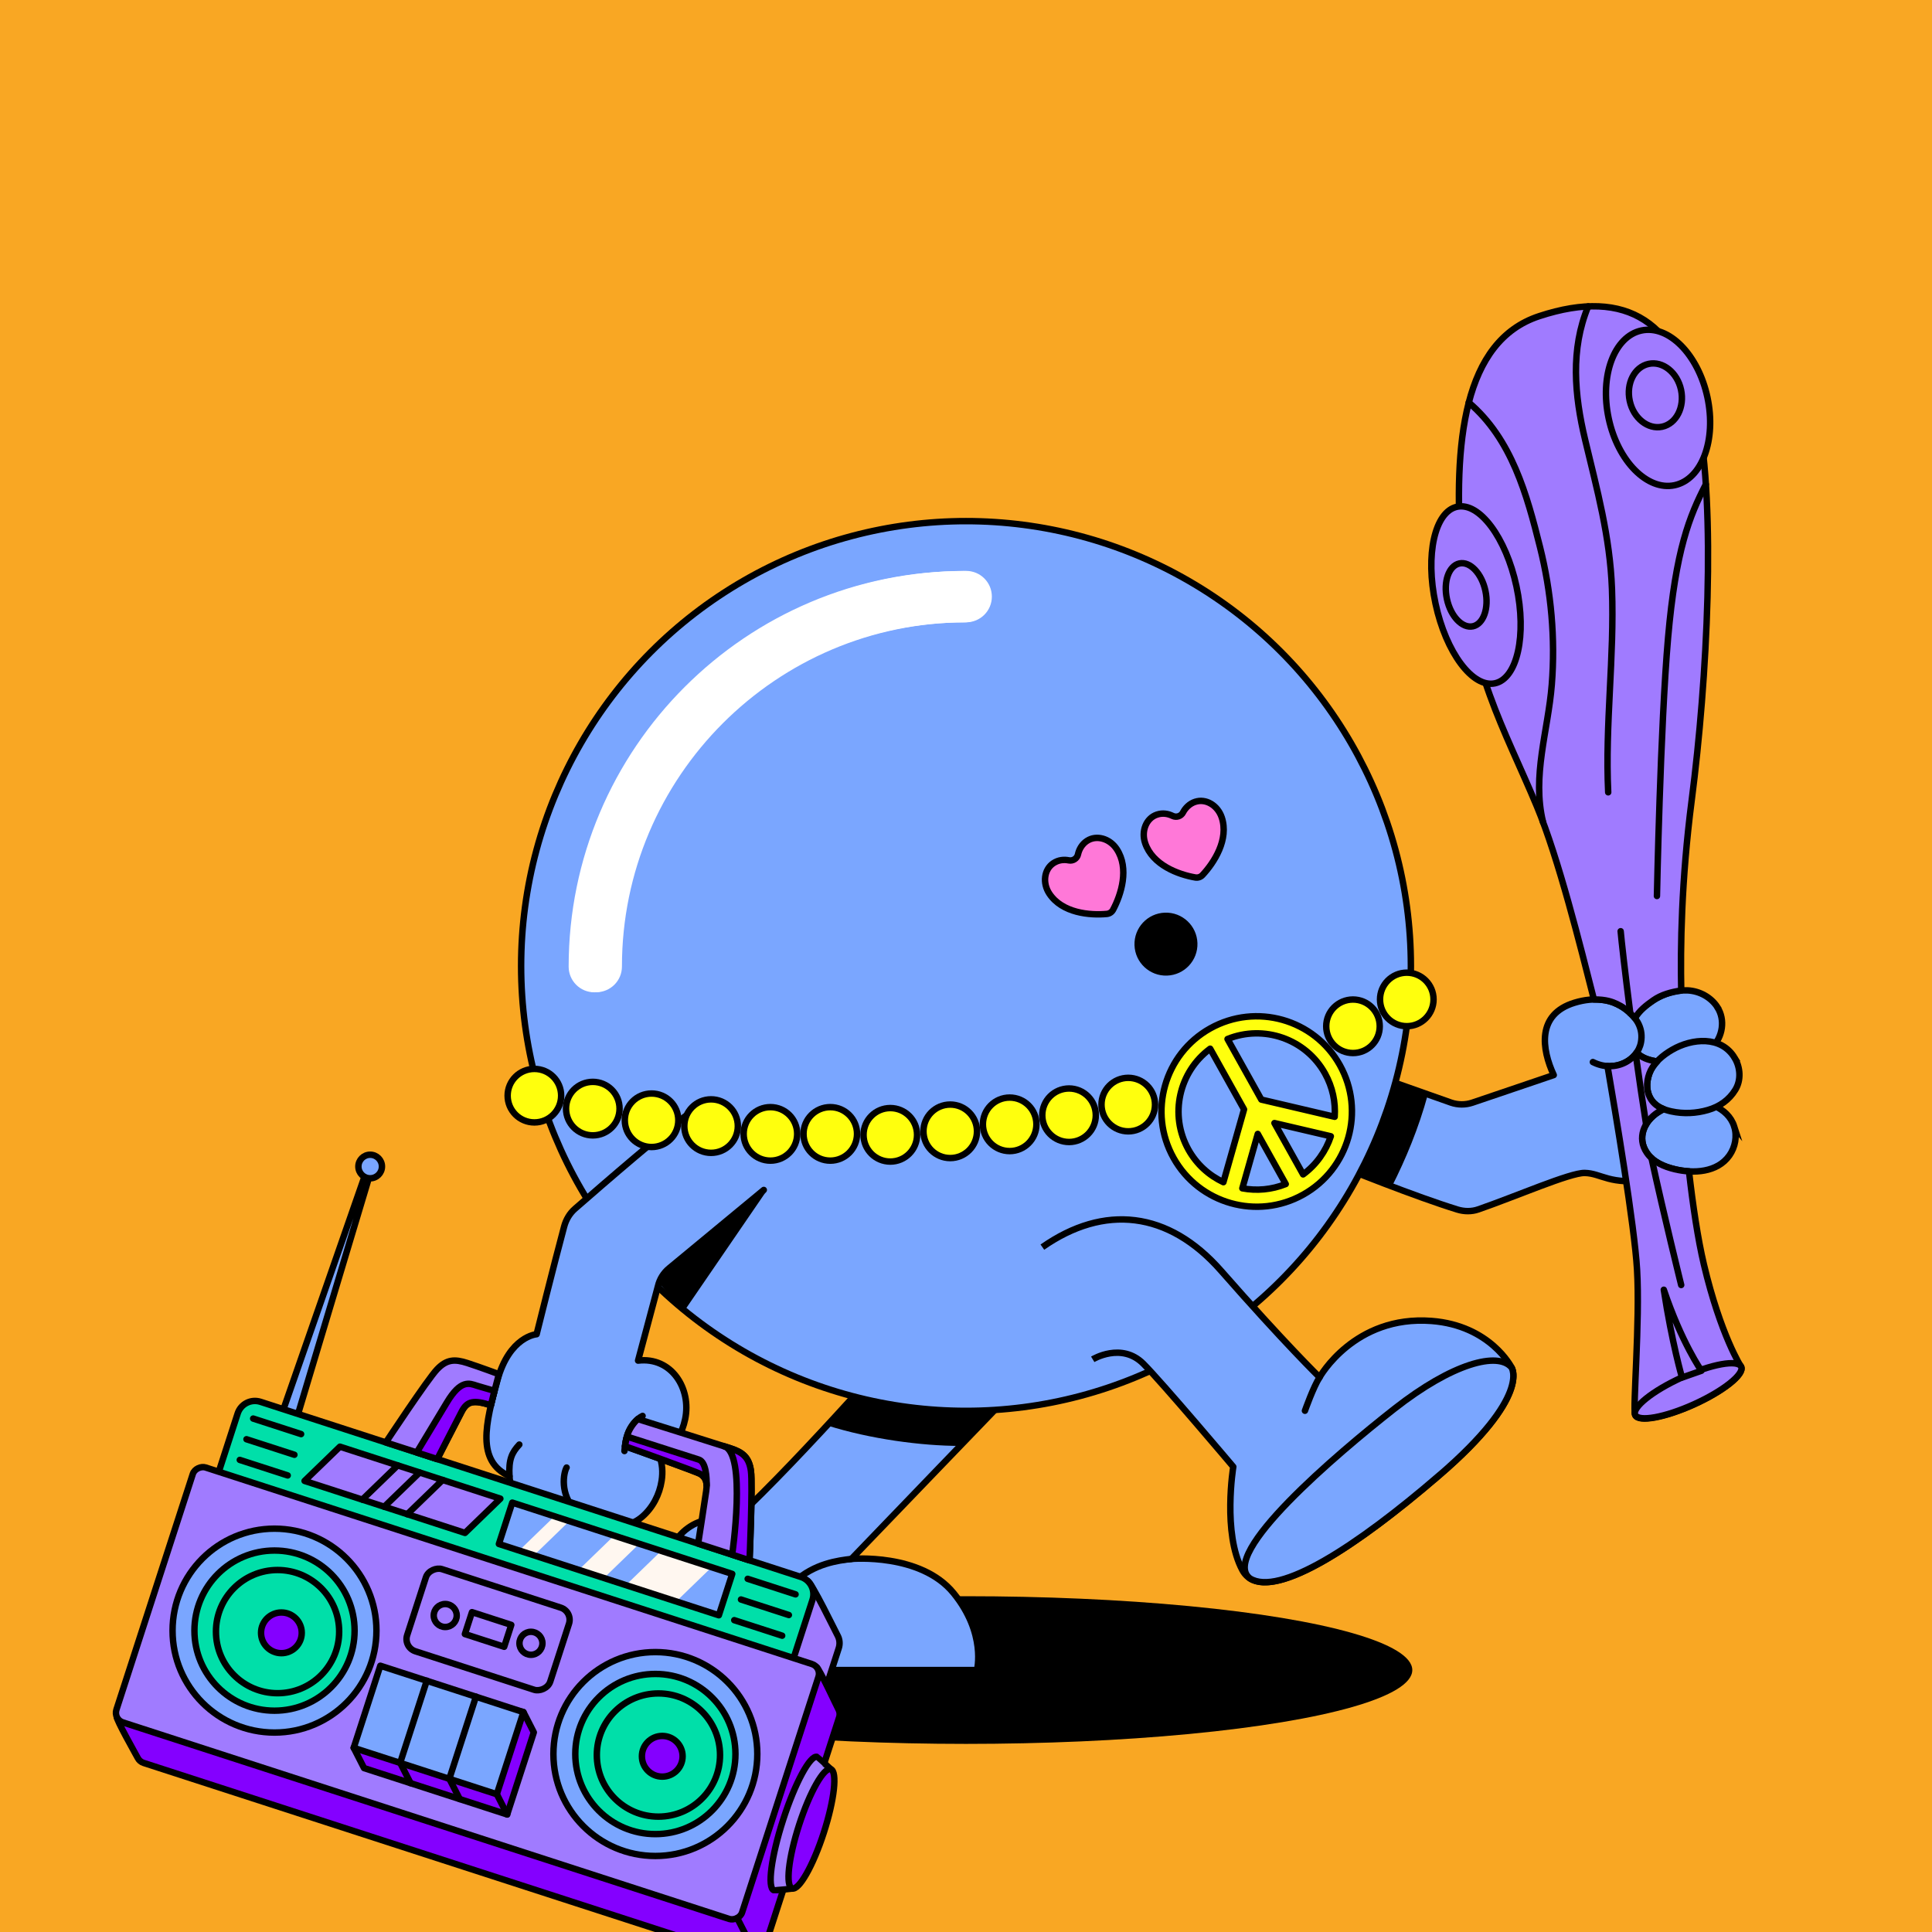 <?xml version="1.0" encoding="UTF-8"?>
<svg xmlns="http://www.w3.org/2000/svg" viewBox="0 0 600 600">
<rect x="0" y="0" width="600" height="600" fill="#333333" stroke="none"/>
<svg id="uuid-76576d14-1db9-41e1-baf2-b575b174d48a" data-name="BACKGROUND" xmlns="http://www.w3.org/2000/svg" viewBox="0 0 600 600"><defs><style>
      .uuid-5f5134e1-be85-4028-9053-a97aa84d746d {
        fill: #f9a723;
      }
    </style></defs><rect class="uuid-5f5134e1-be85-4028-9053-a97aa84d746d" x="-1" y="-1" width="602" height="602"/></svg>
<svg id="uuid-09dbe01b-fc39-4c48-9143-1b11829ee622" data-name="BODY" xmlns="http://www.w3.org/2000/svg" viewBox="0 0 600 600"><defs><style>
      .uuid-0e068f93-a4ce-4525-bc73-042279753465, .uuid-896c9f2e-4bdd-438c-b20a-d49b9a988943, .uuid-f61e2b2e-680e-4412-a25d-9c4f1d374aaa, .uuid-9d2bc652-0f8d-4f45-83f6-147ae07b83ac, .uuid-a8310226-7f3d-4492-965e-668c558de2ee {
        stroke: #000;
        stroke-width: 2px;
      }

      .uuid-0e068f93-a4ce-4525-bc73-042279753465, .uuid-896c9f2e-4bdd-438c-b20a-d49b9a988943, .uuid-9d2bc652-0f8d-4f45-83f6-147ae07b83ac, .uuid-a8310226-7f3d-4492-965e-668c558de2ee {
        fill: #7aa6ff;
      }

      .uuid-0e068f93-a4ce-4525-bc73-042279753465, .uuid-f61e2b2e-680e-4412-a25d-9c4f1d374aaa, .uuid-9d2bc652-0f8d-4f45-83f6-147ae07b83ac {
        stroke-linecap: round;
      }

      .uuid-0e068f93-a4ce-4525-bc73-042279753465, .uuid-f61e2b2e-680e-4412-a25d-9c4f1d374aaa, .uuid-a8310226-7f3d-4492-965e-668c558de2ee {
        stroke-linejoin: round;
      }

      .uuid-4e485c41-11e0-491a-aac2-66b77ba2e3f7 {
        fill: #fff;
      }

      .uuid-896c9f2e-4bdd-438c-b20a-d49b9a988943, .uuid-9d2bc652-0f8d-4f45-83f6-147ae07b83ac {
        stroke-miterlimit: 10;
      }

      .uuid-f61e2b2e-680e-4412-a25d-9c4f1d374aaa {
        fill: none;
      }
    </style></defs><ellipse cx="300" cy="518.65" rx="138.6" ry="22.93"/><g><path class="uuid-896c9f2e-4bdd-438c-b20a-d49b9a988943" d="m319.36,427.14c-1.16,1.05-54.95,57-54.95,57,0,0,21.51-1.95,31.74,10.62,10.23,12.57,7.26,23.89,7.26,23.89h-66.9s-28.69-36.17-28.69-36.17c0,0,3.74-13.4,20.44-10.59,20.9-19.38,55.52-59.13,55.52-59.13l35.59,14.38Z"/><path d="m283.78,412.76l31.28,12.64-3.24,9.5c-2.93,3.03-9.76,10.12-13.64,14.14-11.92,0-27.98-2.13-41.33-6.37,13.95-15.1,26.93-29.92,26.93-29.92Z"/></g><g><path class="uuid-0e068f93-a4ce-4525-bc73-042279753465" d="m409.81,359.6c9.2,3.77,29.89,12.05,42.79,16.03,2.11.65,4.41.69,6.5-.04,11.79-4.08,28.47-11.39,33.03-11.32,5.25.08,7.8,3.93,19.88,2.04,13.36-2.1,22.43-11.99,20.93-23.3-4.21-43.28-25.18-26.79-25.18-26.79,0,0-5.84-8.75-18.76-4.82-11.83,3.6-10.2,14.44-6.47,22.47l-25.29,8.58c-2.14.72-4.45.71-6.59-.02l-35.7-12.61"/><path class="uuid-9d2bc652-0f8d-4f45-83f6-147ae07b83ac" d="m533.36,312.82c2.5,3.94,1.62,9.14-1.57,12.4-2.47,2.53-5.88,3.88-9.32,4.4-2.8.43-5.7.42-8.49-.08-2.14-.39-4.29-1.1-5.79-2.75-1.66-1.83-2.27-4.46-1.98-6.87.51-4.17,3.84-7.14,7.22-9.26,3.17-1.98,6.86-3.26,10.64-3.09,3.8.18,7.36,2.19,9.3,5.24Z"/><path class="uuid-9d2bc652-0f8d-4f45-83f6-147ae07b83ac" d="m538.57,349.84c.97,3.03.32,6.43-1.5,9.01-3.77,5.33-11.17,5.65-16.96,4.27-3.31-.79-6.69-2.21-8.67-5.13-3.13-4.61-.82-9.79,3.48-12.56,2.58-1.66,5.61-2.67,8.63-3.14,5.73-.89,13.1,1.51,15.03,7.56Z"/><path class="uuid-9d2bc652-0f8d-4f45-83f6-147ae07b83ac" d="m538.71,328.53c1.8,2.99,2.06,6.89.22,9.9-1.95,3.2-4.94,5.25-8.49,6.28-3.66,1.07-7.64,1.27-11.4.44-2.25-.5-4.53-1.38-5.96-3.28-1.86-2.47-1.89-5.68-.85-8.49,1.2-3.24,4.17-5.69,7.09-7.37,6.15-3.56,15.21-4.43,19.39,2.52Z"/><path class="uuid-9d2bc652-0f8d-4f45-83f6-147ae07b83ac" d="m501.85,311.68s9.27,3.84,7.77,12.02c-1.04,5.68-8.17,9.55-14.94,6.13"/><path class="uuid-f61e2b2e-680e-4412-a25d-9c4f1d374aaa" d="m500.67,331.08c2.41,1.63,5.11,8.04,3.4,14.42"/><path d="m443.44,339.88c-2.88,10.58-6.94,20.23-11.17,28.59-10.17-3.78-21.16-9.53-27-11.93l11.83-26.02,26.35,9.36Z"/></g><g><circle class="uuid-896c9f2e-4bdd-438c-b20a-d49b9a988943" cx="300" cy="300" r="138.16"/><path class="uuid-4e485c41-11e0-491a-aac2-66b77ba2e3f7" d="m184.58,308.17c-4.41,0-7.98-3.57-7.98-7.98,0-67.74,55.11-122.86,122.86-122.86,4.41,0,7.98,3.57,7.98,7.98s-3.57,7.98-7.98,7.98c-58.94,0-106.9,47.95-106.9,106.9,0,4.41-3.57,7.98-7.98,7.98Z"/></g><path class="uuid-f61e2b2e-680e-4412-a25d-9c4f1d374aaa" d="m264.41,484.14c-4.06.49-11.49,1.36-17.85,7.23"/><path class="uuid-4e485c41-11e0-491a-aac2-66b77ba2e3f7" d="m185.17,308.14c-4.41,0-7.98-3.57-7.98-7.98,0-67.74,55.11-122.86,122.86-122.86,4.41,0,7.98,3.57,7.98,7.98s-3.57,7.98-7.98,7.98c-58.94,0-106.9,47.95-106.9,106.9,0,4.41-3.57,7.98-7.98,7.98Z"/><path d="m203.75,397.46l34.2-27.46-24.86,36.3c-6.73-5.1-3.66-2.61-9.34-8.83Z"/><path class="uuid-a8310226-7f3d-4492-965e-668c558de2ee" d="m323.72,387.31c19.14-13.4,39.15-11.3,55.52,7.36,19.6,22.35,30.57,33.06,30.57,33.06,0,0,10.74-19.34,34.77-17.5,18.26,1.4,24.84,14.43,24.84,14.43,0,0,6.21,8.82-22.45,33.5-28.66,24.68-54.93,40.92-61.14,29.46-6.21-11.46-2.82-32.1-2.82-32.1,0,0-22.02-26.09-27.94-32.01-6.79-6.79-15.71-1.36-15.71-1.36"/><path class="uuid-896c9f2e-4bdd-438c-b20a-d49b9a988943" d="m446.97,458.17c-25.89,22.29-49.82,37.69-58.79,32.02-9.77-7.44,26.84-38.54,44.88-52.7,18.04-14.16,32.17-17.82,36.36-12.81,0,0,6.21,8.82-22.45,33.5Z"/><path class="uuid-f61e2b2e-680e-4412-a25d-9c4f1d374aaa" d="m409.81,427.74c-1.89,2.86-4.55,10.38-4.55,10.38"/><g><path class="uuid-0e068f93-a4ce-4525-bc73-042279753465" d="m214.11,345.7c-8.05,5.83-25.34,20.79-35.52,29.67-1.67,1.45-2.82,3.41-3.39,5.55-3.14,11.67-8.55,33.44-8.55,33.44,0,0-8.42.58-12.19,14.35-3.64,13.3-6.64,25.06,3.77,29.75.35,7.47,7.51,15.45,19.2,9.41.14-.06,1.32,1.32,1.44,1.45,2.64,2.7,6.36,4.45,10.13,4.81,3.65.36,7.61-.67,10.43-3.08,3.29-2.81,5.4-6.94,6.05-11.2.4-2.61.26-5.31-.75-7.78,0,0,6.2-2.51,8.05-11.34,1.99-9.49-4.22-19.42-14.62-18.18l6.17-23.11c.51-2.2,1.74-4.16,3.49-5.59l29.38-24.3"/><path class="uuid-f61e2b2e-680e-4412-a25d-9c4f1d374aaa" d="m204.73,452.06c-1.37-3.47-5.39-7.08-9-6.88"/><path class="uuid-f61e2b2e-680e-4412-a25d-9c4f1d374aaa" d="m178.86,469.3c-5.16-5.27-3.82-11.97-2.9-13.54"/><path class="uuid-f61e2b2e-680e-4412-a25d-9c4f1d374aaa" d="m158.22,458.45c-.27-5.22.73-7.32,3.06-9.83"/><path class="uuid-f61e2b2e-680e-4412-a25d-9c4f1d374aaa" d="m193.93,450.63c.14-2.07.48-4.16,1.32-6.06.85-1.95,2.36-3.88,4.31-4.85"/></g></svg>
<svg id="uuid-6a02459f-1b68-443c-bd4b-7b11b7abbe5a" data-name="BODY" xmlns="http://www.w3.org/2000/svg" viewBox="0 0 600 600"><defs><style>
      .uuid-f630b38e-3266-47b2-bfbc-f2260501e18f {
        fill: #ff78d8;
        stroke: #000;
        stroke-linecap: round;
        stroke-linejoin: round;
        stroke-width: 2px;
      }
    </style></defs><circle cx="362.12" cy="293.18" r="9.78" transform="translate(-9.59 12.26) rotate(-1.91)"/><path class="uuid-f630b38e-3266-47b2-bfbc-f2260501e18f" d="m337.57,261.14c-1.59,1.06-2.46,2.67-2.79,4.19-.28,1.29-1.56,2.12-2.85,1.86-1.5-.3-3.22-.16-4.8.89-2.88,1.92-3.44,6.16-1.23,9.48,3.99,6.01,12.54,6.76,17.83,6.27.82-.08,1.55-.56,1.94-1.29,2.5-4.69,5.12-12.85,1.13-18.86-2.2-3.32-6.33-4.45-9.21-2.54Z"/><path class="uuid-f630b38e-3266-47b2-bfbc-f2260501e18f" d="m371.18,249c-1.81.61-3.07,1.94-3.79,3.32-.6,1.17-2.05,1.64-3.24,1.06-1.37-.67-3.07-1-4.87-.39-3.28,1.1-4.92,5.06-3.65,8.83,2.29,6.84,10.35,9.79,15.59,10.69.82.14,1.64-.14,2.21-.74,3.64-3.88,8.28-11.08,5.99-17.92-1.27-3.78-4.96-5.94-8.24-4.84Z"/></svg>
<svg id="uuid-1814dd4d-896f-43a9-8cc5-9df7690e94a2" data-name="BACKGROUND" xmlns="http://www.w3.org/2000/svg" viewBox="0 0 600 600"><defs><style>
      .uuid-3be35196-23eb-415c-bbdf-01577589215b {
        fill: #ffff0d;
        stroke: #000;
        stroke-linecap: round;
        stroke-linejoin: round;
        stroke-width: 2px;
      }
    </style></defs><path class="uuid-3be35196-23eb-415c-bbdf-01577589215b" d="m375.86,319.37c-14.26,7.96-19.36,25.98-11.4,40.24,7.96,14.26,25.98,19.36,40.24,11.4,14.26-7.96,19.36-25.98,11.4-40.24-7.96-14.26-25.98-19.36-40.24-11.4Zm-.03,6.32l10.52,18.84-6.41,22.61c-4.44-2.08-8.29-5.52-10.86-10.12-6.02-10.78-2.93-24.18,6.75-31.33Zm9.99,43.35l4.79-16.89,8.69,15.57c-4.39,1.76-9.06,2.15-13.48,1.32Zm18.87-4.32l-8.9-15.94,17.51,4.1c-1.55,4.62-4.47,8.8-8.6,11.84Zm9.8-17.89l-22.77-5.34-10.5-18.81c11.18-4.52,24.23-.12,30.26,10.68,2.38,4.26,3.33,8.94,3.02,13.47Z"/><circle class="uuid-3be35196-23eb-415c-bbdf-01577589215b" cx="420.18" cy="318.72" r="8.31"/><circle class="uuid-3be35196-23eb-415c-bbdf-01577589215b" cx="436.89" cy="310.38" r="8.31"/><circle class="uuid-3be35196-23eb-415c-bbdf-01577589215b" cx="350.39" cy="343.04" r="8.31"/><circle class="uuid-3be35196-23eb-415c-bbdf-01577589215b" cx="332" cy="346.35" r="8.31"/><circle class="uuid-3be35196-23eb-415c-bbdf-01577589215b" cx="313.56" cy="349.17" r="8.31"/><circle class="uuid-3be35196-23eb-415c-bbdf-01577589215b" cx="295.1" cy="351.34" r="8.31"/><circle class="uuid-3be35196-23eb-415c-bbdf-01577589215b" cx="276.49" cy="352.43" r="8.31"/><circle class="uuid-3be35196-23eb-415c-bbdf-01577589215b" cx="257.85" cy="352.14" r="8.31"/><circle class="uuid-3be35196-23eb-415c-bbdf-01577589215b" cx="239.26" cy="352.14" r="8.31"/><circle class="uuid-3be35196-23eb-415c-bbdf-01577589215b" cx="220.83" cy="349.72" r="8.31"/><circle class="uuid-3be35196-23eb-415c-bbdf-01577589215b" cx="202.35" cy="347.91" r="8.31"/><circle class="uuid-3be35196-23eb-415c-bbdf-01577589215b" cx="184.1" cy="344.29" r="8.31"/><circle class="uuid-3be35196-23eb-415c-bbdf-01577589215b" cx="165.96" cy="340.27" r="8.31"/></svg>
<svg id="uuid-55ecc028-236b-4107-a473-b463f673f86d" data-name="BODY" xmlns="http://www.w3.org/2000/svg" xmlns:xlink="http://www.w3.org/1999/xlink" viewBox="0 0 600 600"><defs><style>
      .uuid-f7cf47f1-387c-40c0-8451-efa3e1f48bb3, .uuid-6ab753ec-842d-4635-8bda-4f11118cf21d, .uuid-e45dda09-b6fd-469a-8eb9-5847bc51013b, .uuid-b4015b0b-b5a2-4504-ab5f-b3dc7c0f0bea, .uuid-b1a063f9-d398-49ac-8717-dedd55fd17c7 {
        fill: none;
      }

      .uuid-6ab753ec-842d-4635-8bda-4f11118cf21d {
        clip-path: url(#uuid-cd30974c-211b-420c-b621-0d4b41918d4b);
      }

      .uuid-e45dda09-b6fd-469a-8eb9-5847bc51013b {
        clip-path: url(#uuid-0ad76e5b-fc91-46c9-818d-ed4d146208f8);
      }

      .uuid-8a193521-0ef5-4407-9ee8-bb4ebcd57992, .uuid-acba282c-cbdd-4fe6-aee3-1b2aaa578edb, .uuid-d76bb13e-79ef-4d22-868e-758f3fc81ba4, .uuid-7ca8cd12-c4ef-474d-b7e8-9ac616bc8090, .uuid-53cbd553-6925-4261-892e-503624ed011f, .uuid-8318a3fb-8d6a-4db7-b071-a15a473496d3, .uuid-93feedb8-91e3-42a2-bd0a-197c246fdb2b, .uuid-aa1376c1-8f7a-4198-be7e-f0dfeb7eba4b, .uuid-b4015b0b-b5a2-4504-ab5f-b3dc7c0f0bea, .uuid-b1a063f9-d398-49ac-8717-dedd55fd17c7 {
        stroke: #000;
        stroke-linecap: round;
        stroke-linejoin: round;
      }

      .uuid-8a193521-0ef5-4407-9ee8-bb4ebcd57992, .uuid-acba282c-cbdd-4fe6-aee3-1b2aaa578edb, .uuid-124c2ab5-3017-4aff-88c5-916403019659 {
        fill: #7aa6ff;
      }

      .uuid-8a193521-0ef5-4407-9ee8-bb4ebcd57992, .uuid-7ca8cd12-c4ef-474d-b7e8-9ac616bc8090, .uuid-53cbd553-6925-4261-892e-503624ed011f, .uuid-93feedb8-91e3-42a2-bd0a-197c246fdb2b, .uuid-b4015b0b-b5a2-4504-ab5f-b3dc7c0f0bea {
        stroke-width: 2px;
      }

      .uuid-acba282c-cbdd-4fe6-aee3-1b2aaa578edb, .uuid-8318a3fb-8d6a-4db7-b071-a15a473496d3, .uuid-aa1376c1-8f7a-4198-be7e-f0dfeb7eba4b, .uuid-b1a063f9-d398-49ac-8717-dedd55fd17c7 {
        stroke-width: 2px;
      }

      .uuid-d76bb13e-79ef-4d22-868e-758f3fc81ba4 {
        stroke-width: 2px;
      }

      .uuid-d76bb13e-79ef-4d22-868e-758f3fc81ba4, .uuid-7ca8cd12-c4ef-474d-b7e8-9ac616bc8090 {
        fill: #8400ff;
      }

      .uuid-66f64252-28db-40bd-8f2c-f28f22893256 {
        fill: #fff7f0;
      }

      .uuid-53cbd553-6925-4261-892e-503624ed011f, .uuid-8318a3fb-8d6a-4db7-b071-a15a473496d3 {
        fill: #a07bff;
      }

      .uuid-93feedb8-91e3-42a2-bd0a-197c246fdb2b, .uuid-aa1376c1-8f7a-4198-be7e-f0dfeb7eba4b {
        fill: #00dfa9;
      }
    </style><clipPath id="uuid-0ad76e5b-fc91-46c9-818d-ed4d146208f8"><rect class="uuid-f7cf47f1-387c-40c0-8451-efa3e1f48bb3" x="16.46" y="333.04" width="288" height="266.96"/></clipPath><clipPath id="uuid-cd30974c-211b-420c-b621-0d4b41918d4b"><rect class="uuid-f7cf47f1-387c-40c0-8451-efa3e1f48bb3" x="184.41" y="448.21" width="13.5" height="71.81" transform="translate(-328.3 516.71) rotate(-72.04)"/></clipPath></defs><g id="uuid-c271d4e6-0ed9-43ec-a6eb-586182258769" data-name="uuid-aa1a3761-725c-4c6a-bb08-3b927dabb1b6"><g class="uuid-e45dda09-b6fd-469a-8eb9-5847bc51013b"><g><g><polygon class="uuid-8a193521-0ef5-4407-9ee8-bb4ebcd57992" points="91.61 442.3 86.94 440.79 114.36 362.08 115.56 362.47 91.61 442.3"/><circle class="uuid-8a193521-0ef5-4407-9ee8-bb4ebcd57992" cx="114.96" cy="362.27" r="3.66"/></g><g><path class="uuid-53cbd553-6925-4261-892e-503624ed011f" d="m250.78,490.94l-162.48-40.18c-2.64-.86-5.48.59-6.33,3.23l-6.05,18.67c-.86,2.64.59,5.48,3.23,6.33l168.95,54.76c2.64.86,5.48-.59,6.33-3.23l6.05-18.67c.45-1.38.27-2.81-.38-3.98-.6-1.08-8.05-16.51-9.32-16.92h0Z"/><path class="uuid-aa1376c1-8f7a-4198-be7e-f0dfeb7eba4b" d="m80.92,435.35l167.79,54.38c2.96.96,4.58,4.14,3.62,7.1l-7.41,22.87-178.52-57.86,7.41-22.87c.96-2.96,4.14-4.58,7.1-3.62Z"/><g><polygon class="uuid-53cbd553-6925-4261-892e-503624ed011f" points="144.41 476.06 94.59 459.91 105.57 449.28 155.39 465.42 144.41 476.06"/><g><line class="uuid-b4015b0b-b5a2-4504-ab5f-b3dc7c0f0bea" x1="126.49" y1="470.25" x2="137.47" y2="459.61"/><line class="uuid-b4015b0b-b5a2-4504-ab5f-b3dc7c0f0bea" x1="119.33" y1="467.93" x2="130.31" y2="457.3"/><line class="uuid-b4015b0b-b5a2-4504-ab5f-b3dc7c0f0bea" x1="112.52" y1="465.72" x2="123.5" y2="455.09"/></g></g><g><rect class="uuid-124c2ab5-3017-4aff-88c5-916403019659" x="184.41" y="448.21" width="13.5" height="71.81" transform="translate(-328.3 516.71) rotate(-72.04)"/><g class="uuid-6ab753ec-842d-4635-8bda-4f11118cf21d"><g><polygon class="uuid-66f64252-28db-40bd-8f2c-f28f22893256" points="210.04 497.33 194.4 492.26 205.38 481.62 221.02 486.69 210.04 497.33"/><polygon class="uuid-66f64252-28db-40bd-8f2c-f28f22893256" points="187.58 490.05 179.76 487.51 190.74 476.88 198.56 479.41 187.58 490.05"/><polygon class="uuid-66f64252-28db-40bd-8f2c-f28f22893256" points="165.85 483 161.25 481.51 172.23 470.88 176.83 472.37 165.85 483"/></g></g><rect class="uuid-b1a063f9-d398-49ac-8717-dedd55fd17c7" x="184.41" y="448.21" width="13.5" height="71.81" transform="translate(-328.3 516.71) rotate(-72.04)"/></g><g><line class="uuid-b4015b0b-b5a2-4504-ab5f-b3dc7c0f0bea" x1="78.63" y1="440.55" x2="93.51" y2="445.37"/><line class="uuid-b4015b0b-b5a2-4504-ab5f-b3dc7c0f0bea" x1="74.47" y1="453.39" x2="89.35" y2="458.21"/><line class="uuid-b4015b0b-b5a2-4504-ab5f-b3dc7c0f0bea" x1="76.55" y1="446.97" x2="91.43" y2="451.79"/></g><g><line class="uuid-b4015b0b-b5a2-4504-ab5f-b3dc7c0f0bea" x1="232.2" y1="490.32" x2="247.07" y2="495.14"/><line class="uuid-b4015b0b-b5a2-4504-ab5f-b3dc7c0f0bea" x1="228.03" y1="503.16" x2="242.91" y2="507.98"/><line class="uuid-b4015b0b-b5a2-4504-ab5f-b3dc7c0f0bea" x1="230.12" y1="496.74" x2="244.99" y2="501.56"/></g></g><g><path class="uuid-7ca8cd12-c4ef-474d-b7e8-9ac616bc8090" d="m232.92,608.52l-188.32-61.03c-.83-.27-1.47-.85-1.83-1.56s-6.8-12.03-6.53-12.86l30.07-62.74c.54-1.65,2.31-2.56,3.96-2.02l183.3,49.39c.76.25,6.38,12.41,6.76,13.05.44.75.57,1.67.28,2.56l-23.72,73.19c-.54,1.65-2.31,2.56-3.96,2.02h0Z"/><rect class="uuid-8318a3fb-8d6a-4db7-b071-a15a473496d3" x="103.55" y="423.69" width="83.23" height="204.26" rx="3.15" ry="3.15" transform="translate(-399.79 501.8) rotate(-72.04)"/><line class="uuid-b4015b0b-b5a2-4504-ab5f-b3dc7c0f0bea" x1="235.39" y1="608.29" x2="228.96" y2="595.7"/></g><g><circle class="uuid-8a193521-0ef5-4407-9ee8-bb4ebcd57992" cx="85.25" cy="506.4" r="31.66"/><circle class="uuid-93feedb8-91e3-42a2-bd0a-197c246fdb2b" cx="85.25" cy="506.4" r="24.87"/><circle class="uuid-b4015b0b-b5a2-4504-ab5f-b3dc7c0f0bea" cx="86.2" cy="506.71" r="19.13"/><circle class="uuid-7ca8cd12-c4ef-474d-b7e8-9ac616bc8090" cx="87.39" cy="507.09" r="6.32"/></g><g><circle class="uuid-8a193521-0ef5-4407-9ee8-bb4ebcd57992" cx="203.53" cy="544.73" r="31.66"/><circle class="uuid-93feedb8-91e3-42a2-bd0a-197c246fdb2b" cx="203.53" cy="544.73" r="24.87"/><circle class="uuid-b4015b0b-b5a2-4504-ab5f-b3dc7c0f0bea" cx="204.48" cy="545.04" r="19.13"/><circle class="uuid-7ca8cd12-c4ef-474d-b7e8-9ac616bc8090" cx="205.67" cy="545.43" r="6.32"/></g><g><g><rect class="uuid-b1a063f9-d398-49ac-8717-dedd55fd17c7" x="148.01" y="499.61" width="7.15" height="12.83" transform="translate(-376.53 494.21) rotate(-72.04)"/><circle class="uuid-b4015b0b-b5a2-4504-ab5f-b3dc7c0f0bea" cx="138.27" cy="501.71" r="3.57"/><circle class="uuid-b4015b0b-b5a2-4504-ab5f-b3dc7c0f0bea" cx="164.89" cy="510.34" r="3.57"/></g><rect class="uuid-b1a063f9-d398-49ac-8717-dedd55fd17c7" x="138.18" y="482.66" width="26.81" height="46.72" rx="3.97" ry="3.97" transform="translate(-376.53 494.21) rotate(-72.04)"/></g><g><polygon class="uuid-7ca8cd12-c4ef-474d-b7e8-9ac616bc8090" points="157.51 563.5 113.06 549.1 109.84 542.79 121.33 523.59 162.56 531.69 165.78 538 157.51 563.5"/><rect class="uuid-acba282c-cbdd-4fe6-aee3-1b2aaa578edb" x="122.8" y="513.88" width="26.81" height="46.72" transform="translate(-416.86 501.17) rotate(-72.04)"/><polyline class="uuid-b4015b0b-b5a2-4504-ab5f-b3dc7c0f0bea" points="127.51 553.78 124.28 547.45 132.54 521.96"/><polyline class="uuid-b4015b0b-b5a2-4504-ab5f-b3dc7c0f0bea" points="142.78 558.73 139.55 552.4 147.81 526.91"/><line class="uuid-b4015b0b-b5a2-4504-ab5f-b3dc7c0f0bea" x1="154.29" y1="557.19" x2="157.51" y2="563.5"/></g><path class="uuid-53cbd553-6925-4261-892e-503624ed011f" d="m245.96,586.54c-.21.07-5.45.56-5.62.5-2.11-.68-.82-10.51,2.89-21.95,3.71-11.44,8.43-20.16,10.54-19.47.1.03,4.15,3.73,4.23,3.8,1.73,1.42-9.72,36.37-12.03,37.12h0Z"/><ellipse class="uuid-d76bb13e-79ef-4d22-868e-758f3fc81ba4" cx="252" cy="567.93" rx="19.46" ry="4.02" transform="translate(-365.96 632.55) rotate(-72.04)"/><g><path class="uuid-53cbd553-6925-4261-892e-503624ed011f" d="m152.45,436.42s.66-2.76,1.4-5.54,1.09-4.12,1.09-4.12c0,0-5.88-2.19-9.8-3.46-3.92-1.27-6.41-1.17-9.39,1.94-2.97,3.11-15.92,22.72-15.92,22.72l15.96,5.17s5.87-11.48,7.58-14.75,3.7-3.7,9.07-1.96h0Z"/><path class="uuid-7ca8cd12-c4ef-474d-b7e8-9ac616bc8090" d="m152.45,436.42s.5-2.1,1.12-4.48c-2.12-.62-4.79-1.37-5.52-1.61-2.23-.72-4.92-2.05-9.31,5.29-3.09,5.15-7.16,11.9-9.31,15.45h0l6.37,2.06s5.87-11.48,7.58-14.75c1.71-3.27,3.7-3.7,9.07-1.96Z"/></g><g><path class="uuid-53cbd553-6925-4261-892e-503624ed011f" d="m194.13,449.15s.25-2.82,1.22-4.81c1.13-2.3,2.73-3.64,2.73-3.64,0,0,24.75,7.78,28.66,9.04,3.92,1.27,5.88,2.81,6.46,7.08s-.43,27.74-.43,27.74l-15.96-5.17s1.99-12.74,2.51-16.4c.24-1.66.18-2.89-.46-3.9-.31-.49-.76-.93-1.38-1.34-.91-.6-21.63-8.04-23.37-8.61h0Z"/><path class="uuid-7ca8cd12-c4ef-474d-b7e8-9ac616bc8090" d="m233.21,456.83c-.58-4.26-2.55-5.81-6.46-7.08l-1.83-.59c7.01,2.27,2.46,33.66,2.46,33.66l5.4,1.75s1.02-23.47.43-27.74h0Z"/><path class="uuid-7ca8cd12-c4ef-474d-b7e8-9ac616bc8090" d="m218.87,459.1c.39.62.55,1.34.57,2.18.05-2.37-.14-7.25-2.42-7.99-2.34-.76-16.13-5.17-22.32-7.15-.43,1.56-.56,3.02-.56,3.02,1.74.56,22.46,8,23.37,8.61.62.41,1.07.85,1.38,1.34h0Z"/></g></g></g></g></svg>
<svg id="uuid-058dae0e-0ea2-49ca-ae9f-b68ef70ad996" data-name="BASE" xmlns="http://www.w3.org/2000/svg" viewBox="0 0 600 600"><defs><style>
      .uuid-c178cbd3-a724-433a-a7c3-f6cdad9c3981 {
        fill: #a07bff;
      }

      .uuid-c178cbd3-a724-433a-a7c3-f6cdad9c3981, .uuid-3810ce6e-eb88-48ed-bcff-bd0506d0cbae {
        stroke: #000;
        stroke-linecap: round;
        stroke-linejoin: round;
        stroke-width: 2px;
      }

      .uuid-3810ce6e-eb88-48ed-bcff-bd0506d0cbae {
        fill: none;
      }
    </style></defs><g><path class="uuid-c178cbd3-a724-433a-a7c3-f6cdad9c3981" d="m502.22,311.85c1.42.67,3.02,1.57,5.54,4.38,1.26-2.31,3.53-4.05,5.67-5.56,2.52-1.79,5.63-2.61,8.69-3.05-.27-13.26,0-33.93,3.26-59.17,4.85-37.5,7.61-90.51,1.78-119.34-5.84-28.83-21.64-39.98-49.15-30.92-23.57,7.76-26.74,39.11-24.2,74.78,2.53,35.67,13.3,53.02,23.49,77.48,6.76,16.24,13.51,43.44,17.71,59.94,3.9,0,5.71.75,7.24,1.46Z"/><path class="uuid-c178cbd3-a724-433a-a7c3-f6cdad9c3981" d="m540.72,424.5s-6.33-9.74-11.56-31.81c-1.87-7.91-3.43-18.38-4.63-28.92-1.52-.09-3.02-.32-4.43-.66-3.31-.79-6.69-2.21-8.67-5.13-3.13-4.61-.82-9.79,3.48-12.56.56-.36,1.14-.68,1.74-.98-1.39-.55-2.66-1.35-3.57-2.56-1.86-2.47-1.89-5.68-.85-8.49.52-1.4,1.38-2.65,2.42-3.75-.22-.03-.45-.05-.67-.09-2.1-.38-4.21-1.08-5.7-2.67-1.86,2.7-5.28,4.44-9.06,4.2,2.5,14.5,8.38,49.55,9.18,63.16.96,16.21-1.39,43.14-.59,45.2.91,2.36,9.26.82,18.35-3.31,9.09-4.13,15.61-9.34,14.57-11.63Z"/><ellipse class="uuid-c178cbd3-a724-433a-a7c3-f6cdad9c3981" cx="524.26" cy="431.97" rx="18.08" ry="4.57" transform="translate(-131.67 255.33) rotate(-24.42)"/><path id="uuid-ba56e70d-e3a8-43b5-8354-766d610bdf5b" data-name="linea" class="uuid-c178cbd3-a724-433a-a7c3-f6cdad9c3981" d="m522.37,427.81s-3.11-10.59-5.66-27.27c5.54,16.46,11.68,25.16,11.68,25.16l-6.02,2.11"/><ellipse class="uuid-c178cbd3-a724-433a-a7c3-f6cdad9c3981" cx="458.38" cy="184.82" rx="12.85" ry="28.04" transform="translate(-28.57 100.25) rotate(-12.11)"/><ellipse class="uuid-c178cbd3-a724-433a-a7c3-f6cdad9c3981" cx="514.92" cy="126.7" rx="15.68" ry="24.57" transform="translate(-15.12 110.81) rotate(-12.11)"/><ellipse class="uuid-c178cbd3-a724-433a-a7c3-f6cdad9c3981" cx="455.33" cy="184.77" rx="6.11" ry="9.98" transform="translate(-28.63 99.61) rotate(-12.11)"/><ellipse class="uuid-c178cbd3-a724-433a-a7c3-f6cdad9c3981" cx="514.09" cy="122.8" rx="8.15" ry="9.98" transform="translate(-14.32 110.55) rotate(-12.11)"/><g id="uuid-45336622-f42b-42a3-9677-42604915898c" data-name="buton line"><path class="uuid-3810ce6e-eb88-48ed-bcff-bd0506d0cbae" d="m456.14,125c13.36,11.39,18.04,28.56,22.13,44.92,3.48,13.92,4.79,28.39,3.65,42.71-1.14,14.31-6.22,28.31-2.71,42.7"/><path class="uuid-3810ce6e-eb88-48ed-bcff-bd0506d0cbae" d="m493.22,95.15c-5.54,13.38-4.25,27.58-.96,41.36,3.74,15.66,7.74,30.1,8.35,46.39.79,21.15-2.17,42.08-1.17,63.16"/><path class="uuid-3810ce6e-eb88-48ed-bcff-bd0506d0cbae" d="m514.58,278.26s1.05-52.71,3.45-80.15c2.4-27.45,6.67-37.86,11.73-47.69"/></g><path class="uuid-3810ce6e-eb88-48ed-bcff-bd0506d0cbae" d="m508.15,328.54c.93,6.66,1.96,13.68,3.07,20.66"/><path class="uuid-3810ce6e-eb88-48ed-bcff-bd0506d0cbae" d="m503.31,289.2c.24,2.74,1.33,12.59,2.99,25.51"/></g><path class="uuid-3810ce6e-eb88-48ed-bcff-bd0506d0cbae" d="m522.11,399.07s-5.41-21.86-9.23-39.46"/></svg>
</svg>